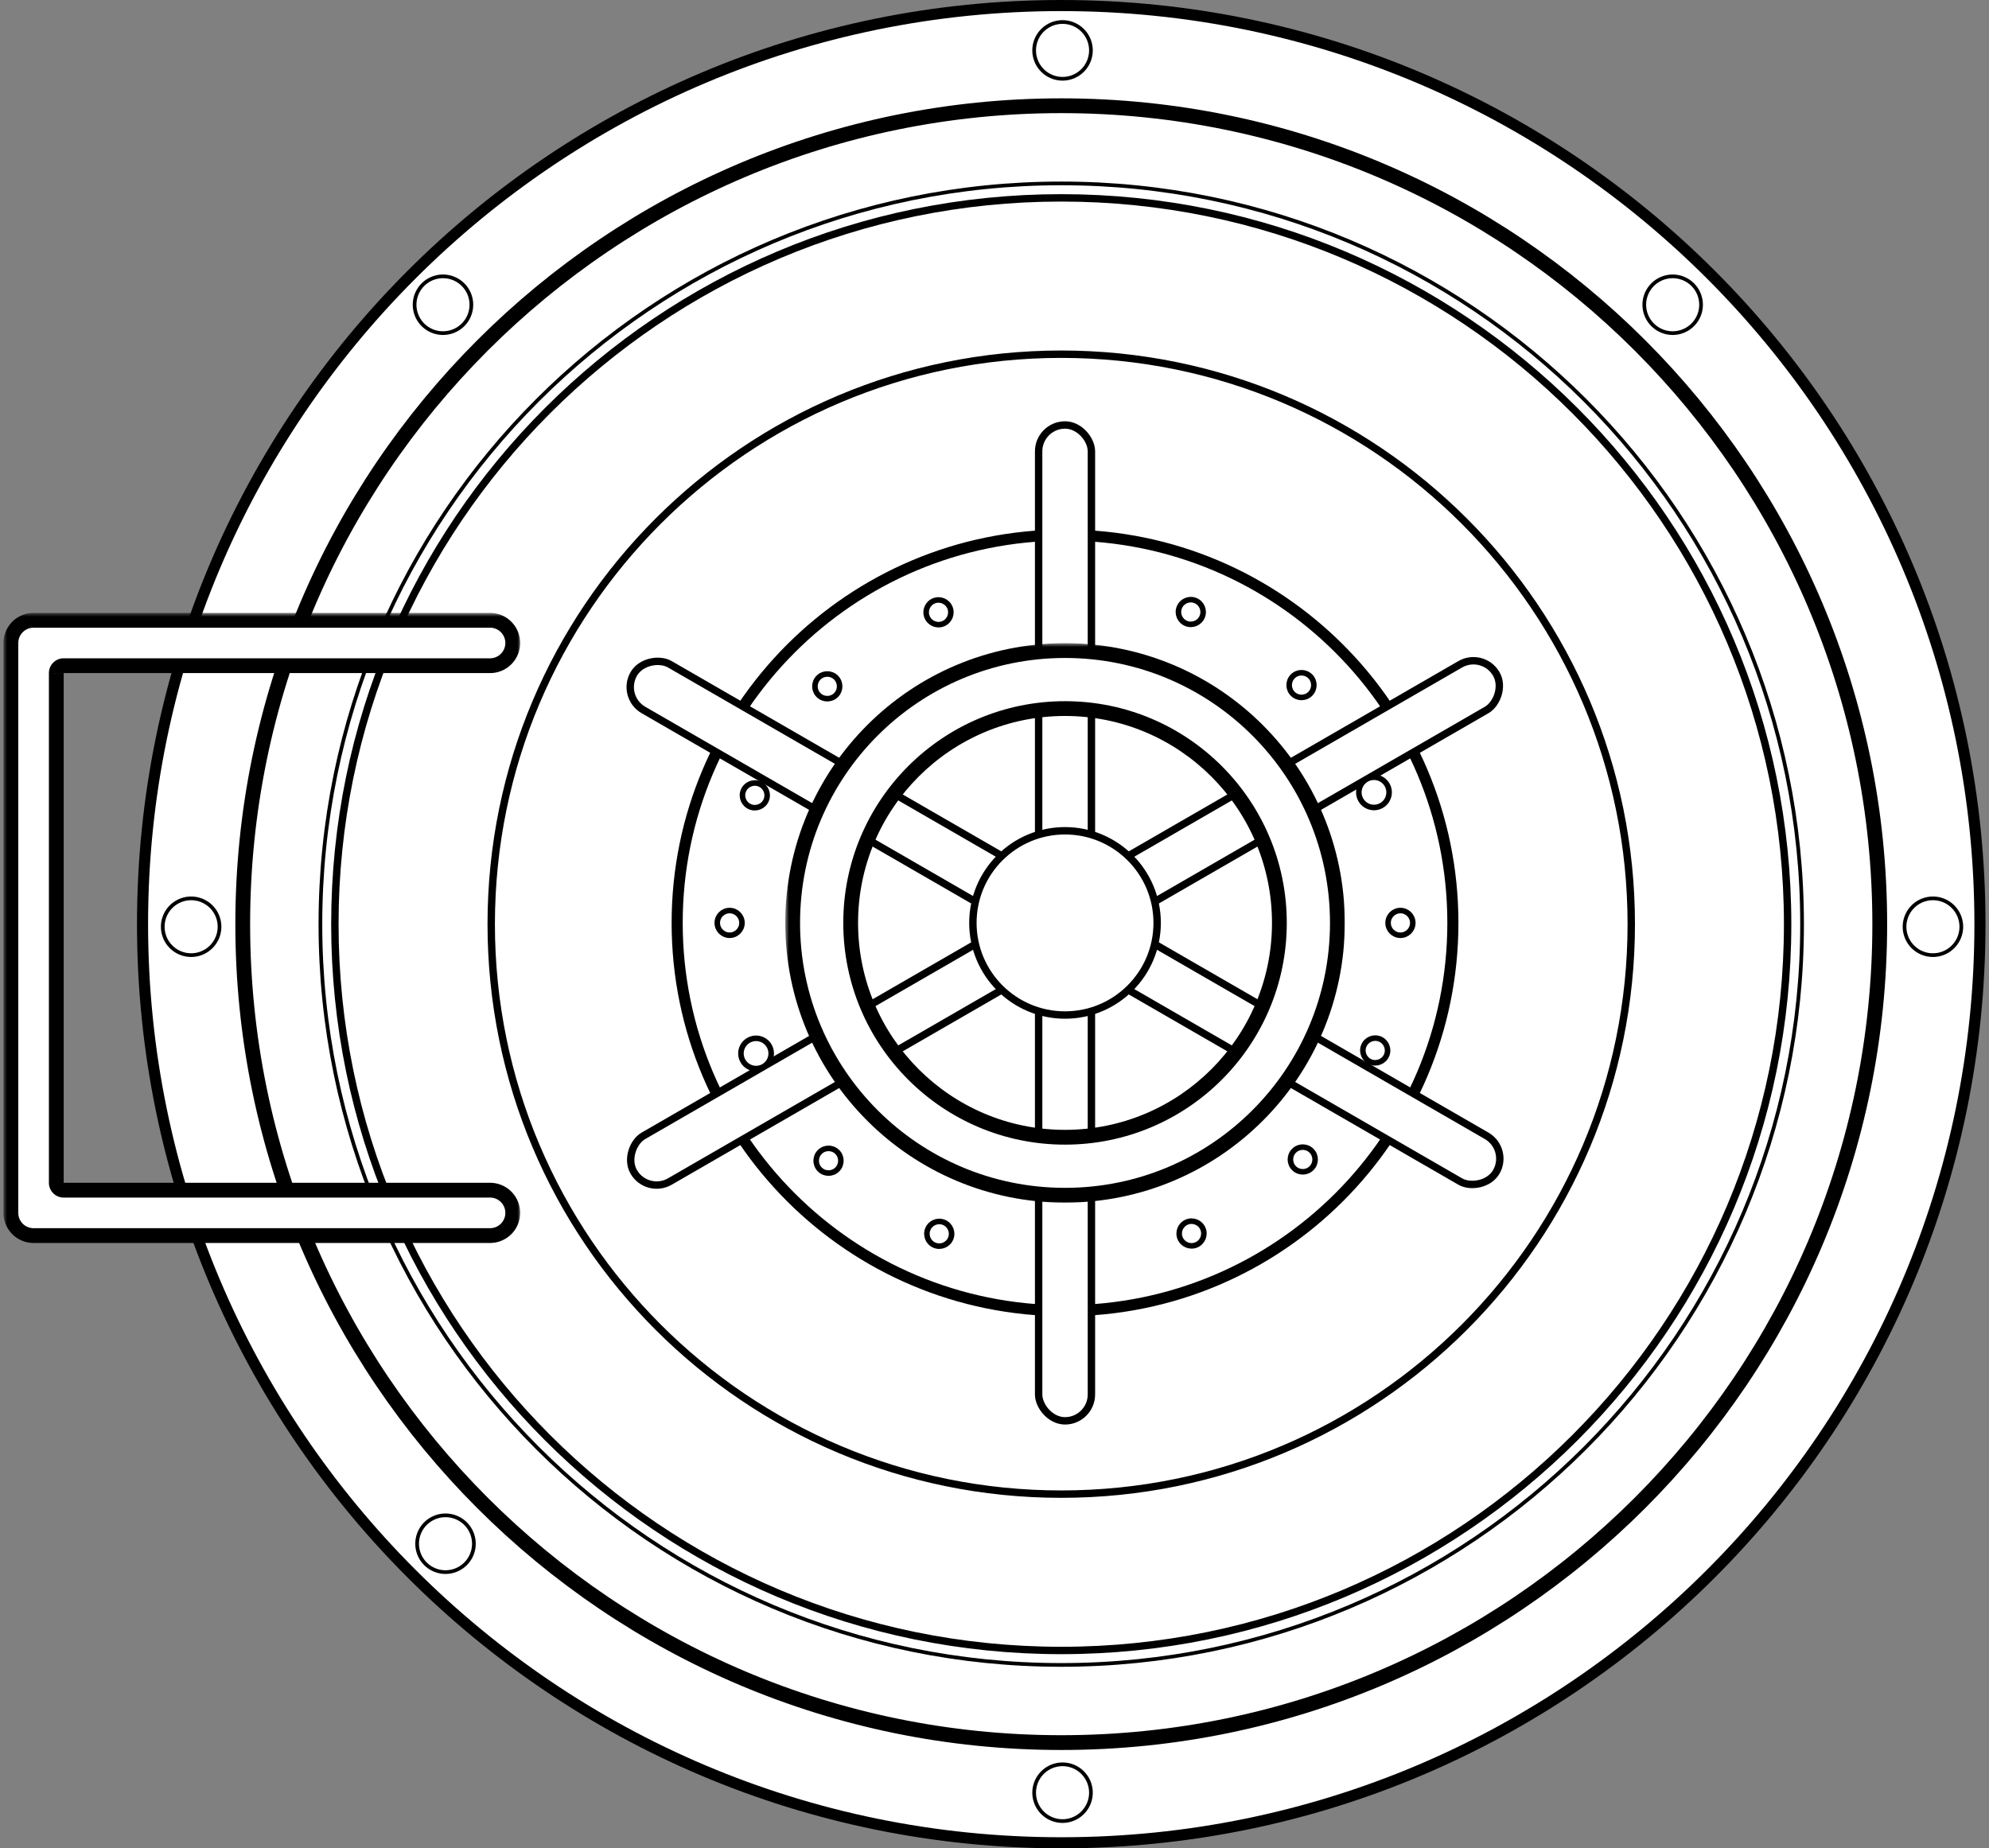 <svg xmlns="http://www.w3.org/2000/svg" viewBox="0 0 269 250"><rect x="0" y="0" width="269" height="250" fill="#808080" stroke="none"/><path fill="#fff" stroke="#000" stroke-width="1.5" d="M267.777 125c0 68.621-55.629 124.25-124.25 124.25S19.277 193.621 19.277 125 74.905.75 143.527.75c68.621 0 124.25 55.629 124.25 124.25Z"/><path fill="#fff" stroke="#000" stroke-width="2" d="M254.225 125c0 61.137-49.561 110.698-110.698 110.698-61.138 0-110.699-49.561-110.699-110.698S82.389 14.301 143.527 14.301 254.225 63.863 254.225 125Z"/><path fill="#fff" stroke="#000" stroke-width=".5" d="M243.72 125c0 55.335-44.858 100.193-100.193 100.193S43.333 180.335 43.333 125 88.191 24.807 143.527 24.807c55.335 0 100.193 44.858 100.193 100.193Z"/><path fill="#fff" stroke="#000" d="M241.765 125c0 54.255-43.983 98.238-98.238 98.238S45.289 179.255 45.289 125s43.982-98.238 98.238-98.238S241.765 70.745 241.765 125Z"/><path fill="#fff" stroke="#000" d="M220.619 125c0 42.577-34.516 77.092-77.092 77.092S66.434 167.577 66.434 125s34.516-77.092 77.093-77.092c42.576 0 77.092 34.515 77.092 77.092Z"/><path fill="#fff" stroke="#000" stroke-width=".5" d="M147.54 6.816a3.837 3.837 0 1 1-7.675 0 3.837 3.837 0 0 1 7.675 0ZM63.749 41.218a3.837 3.837 0 1 1-7.675 0 3.837 3.837 0 0 1 7.675 0Zm166.307 0a3.837 3.837 0 1 1-7.674 0 3.837 3.837 0 0 1 7.674 0ZM29.688 125.349a3.837 3.837 0 1 1-7.675 0 3.837 3.837 0 0 1 7.675 0Zm235.566 0a3.837 3.837 0 1 1-7.675 0 3.837 3.837 0 0 1 7.675 0ZM64.09 208.799a3.837 3.837 0 1 1-7.675.001 3.837 3.837 0 0 1 7.675-.001Zm83.45 33.675a3.837 3.837 0 1 1-7.675 0 3.837 3.837 0 0 1 7.675 0Z"/><mask id="a" width="70" height="86" x=".473" y="82.902" fill="#000" maskUnits="userSpaceOnUse"><path fill="#fff" d="M.473 82.902h70v86h-70z"/><path fill-rule="evenodd" d="M66.276 83.902a3.07 3.07 0 1 1 0 6.139H8.613a1 1 0 0 0-1 1v68.941a1 1 0 0 0 1 1h57.663a3.07 3.07 0 1 1 0 6.139H4.583l-.04.001a3.07 3.07 0 0 1-3.07-3.07v-77.08q0-.257.041-.501a3.07 3.07 0 0 1 3.029-2.57z" clip-rule="evenodd"/></mask><path fill="#fff" fill-rule="evenodd" d="M66.276 83.902a3.07 3.07 0 1 1 0 6.139H8.613a1 1 0 0 0-1 1v68.941a1 1 0 0 0 1 1h57.663a3.07 3.07 0 1 1 0 6.139H4.583l-.04.001a3.07 3.07 0 0 1-3.07-3.07v-77.08q0-.257.041-.501a3.07 3.07 0 0 1 3.029-2.57z" clip-rule="evenodd"/><path fill="#000" d="M66.276 83.902v-1zm0 6.139v1zM4.583 167.12v-1H4.57zM1.514 86.47l.987.162zm3.029-2.57v1zm65.802 3.07a4.07 4.07 0 0 0-4.07-4.07v2a2.07 2.07 0 0 1 2.07 2.07zm-4.07 4.07a4.07 4.07 0 0 0 4.07-4.07h-2a2.07 2.07 0 0 1-2.07 2.07zm-57.662 0h57.663v-2H8.613zm-2 0v68.941h2v-68.94zm59.663 68.941H8.613v2h57.663zm4.07 4.07a4.07 4.07 0 0 0-4.07-4.07v2a2.07 2.07 0 0 1 2.07 2.07zm-4.07 4.069a4.07 4.07 0 0 0 4.07-4.069h-2a2.07 2.07 0 0 1-2.07 2.069zm-61.693 0h61.693v-2H4.583zm-.013-2-.027.001v2l.052-.001zm-.027.001a2.07 2.07 0 0 1-2.07-2.07h-2a4.07 4.07 0 0 0 4.07 4.07zm-2.07-2.07v-77.08h-2v77.08zm0-77.08q0-.175.028-.34L.527 86.31a4 4 0 0 0-.054.663zm2.07-4.07a4.07 4.07 0 0 0-4.016 3.407l1.974.323a2.07 2.07 0 0 1 2.042-1.73zm61.733 0H4.543v2h61.733zm-59.663 77.08a2 2 0 0 0 2 2v-2zm2-70.941a2 2 0 0 0-2 2h2z" mask="url(#a)"/><path fill="#fff" stroke="#000" stroke-width="1.5" d="M196.494 124.829c0 28.971-23.485 52.456-52.456 52.456-28.97 0-52.456-23.485-52.456-52.456 0-28.97 23.486-52.456 52.456-52.456s52.456 23.486 52.456 52.456Z"/><rect width="7.139" height="134.697" x="140.469" y="57.481" fill="#fff" stroke="#000" rx="3.57"/><rect width="7.139" height="134.697" x="200.579" y="88.064" fill="#fff" stroke="#000" rx="3.57" transform="rotate(60 200.579 88.064)"/><rect width="7.139" height="134.697" x="204.149" y="155.412" fill="#fff" stroke="#000" rx="3.57" transform="rotate(120 204.149 155.412)"/><mask id="b" width="76" height="76" x="106.203" y="86.995" fill="#000" maskUnits="userSpaceOnUse"><path fill="#fff" d="M106.203 86.995h76v76h-76z"/><path fill-rule="evenodd" d="M144.038 161.664c20.344 0 36.835-16.491 36.835-36.835 0-20.343-16.491-36.834-36.835-36.834-20.343 0-36.835 16.491-36.835 36.834s16.492 36.835 36.835 36.835m0-7.844c16.011 0 28.991-12.979 28.991-28.99s-12.98-28.99-28.991-28.99-28.99 12.979-28.99 28.99 12.979 28.99 28.99 28.99" clip-rule="evenodd"/></mask><path fill="#fff" fill-rule="evenodd" d="M144.038 161.664c20.344 0 36.835-16.491 36.835-36.835 0-20.343-16.491-36.834-36.835-36.834-20.343 0-36.835 16.491-36.835 36.834s16.492 36.835 36.835 36.835m0-7.844c16.011 0 28.991-12.979 28.991-28.99s-12.98-28.99-28.991-28.99-28.99 12.979-28.99 28.99 12.979 28.99 28.99 28.99" clip-rule="evenodd"/><path fill="#000" d="M179.873 124.829c0 19.792-16.044 35.835-35.835 35.835v2c20.896 0 37.835-16.939 37.835-37.835zm-35.835-35.834c19.791 0 35.835 16.043 35.835 35.834h2c0-20.895-16.939-37.834-37.835-37.834zm-35.835 35.834c0-19.791 16.044-35.834 35.835-35.834v-2c-20.895 0-37.835 16.939-37.835 37.834zm35.835 35.835c-19.791 0-35.835-16.043-35.835-35.835h-2c0 20.896 16.94 37.835 37.835 37.835zm27.991-35.834c0 15.458-12.532 27.99-27.991 27.99v2c16.563 0 29.991-13.427 29.991-29.99zm-27.991-27.99c15.459 0 27.991 12.531 27.991 27.99h2c0-16.564-13.428-29.99-29.991-29.99zm-27.99 27.99c0-15.459 12.531-27.99 27.99-27.99v-2c-16.563 0-29.99 13.426-29.99 29.99zm27.99 27.99c-15.459 0-27.99-12.532-27.99-27.99h-2c0 16.563 13.427 29.99 29.99 29.99z" mask="url(#b)"/><circle cx="144.038" cy="124.829" r="12.46" fill="#fff" stroke="#000"/><circle cx="189.4" cy="124.829" r="1.671" fill="#fff" stroke="#000" stroke-width=".75" transform="rotate(90 189.4 124.829)"/><circle cx="98.677" cy="124.829" r="1.671" fill="#fff" stroke="#000" stroke-width=".75" transform="rotate(90 98.677 124.829)"/><circle cx="185.991" cy="142.082" r="1.671" fill="#fff" stroke="#000" stroke-width=".75" transform="rotate(112.354 185.991 142.082)"/><circle cx="102.085" cy="107.577" r="1.671" fill="#fff" stroke="#000" stroke-width=".75" transform="rotate(112.354 102.085 107.577)"/><circle cx="176.192" cy="156.826" r="1.671" fill="#fff" stroke="#000" stroke-width=".75" transform="rotate(134.86 176.192 156.826)"/><circle cx="111.885" cy="92.832" r="1.671" fill="#fff" stroke="#000" stroke-width=".75" transform="rotate(134.86 111.885 92.832)"/><circle cx="161.148" cy="166.84" r="1.671" fill="#fff" stroke="#000" stroke-width=".75" transform="rotate(157.84 161.148 166.84)"/><circle cx="126.928" cy="82.819" r="1.671" fill="#fff" stroke="#000" stroke-width=".75" transform="rotate(157.84 126.928 82.819)"/><circle cx="127.029" cy="166.881" r="1.671" fill="#fff" stroke="#000" stroke-width=".75" transform="rotate(-157.978 127.029 166.881)"/><circle cx="161.047" cy="82.778" r="1.671" fill="#fff" stroke="#000" stroke-width=".75" transform="rotate(-157.978 161.047 82.778)"/><circle cx="112.054" cy="156.996" r="1.671" fill="#fff" stroke="#000" stroke-width=".75" transform="rotate(-135.163 112.054 156.996)"/><circle cx="176.022" cy="92.663" r="1.671" fill="#fff" stroke="#000" stroke-width=".75" transform="rotate(-135.163 176.022 92.663)"/><circle cx="102.254" cy="142.486" r="2.046" fill="#fff" stroke="#000" stroke-width=".75" transform="rotate(-112.907 102.254 142.486)"/><circle cx="185.822" cy="107.173" r="2.046" fill="#fff" stroke="#000" stroke-width=".75" transform="rotate(-112.907 185.822 107.173)"/></svg>
